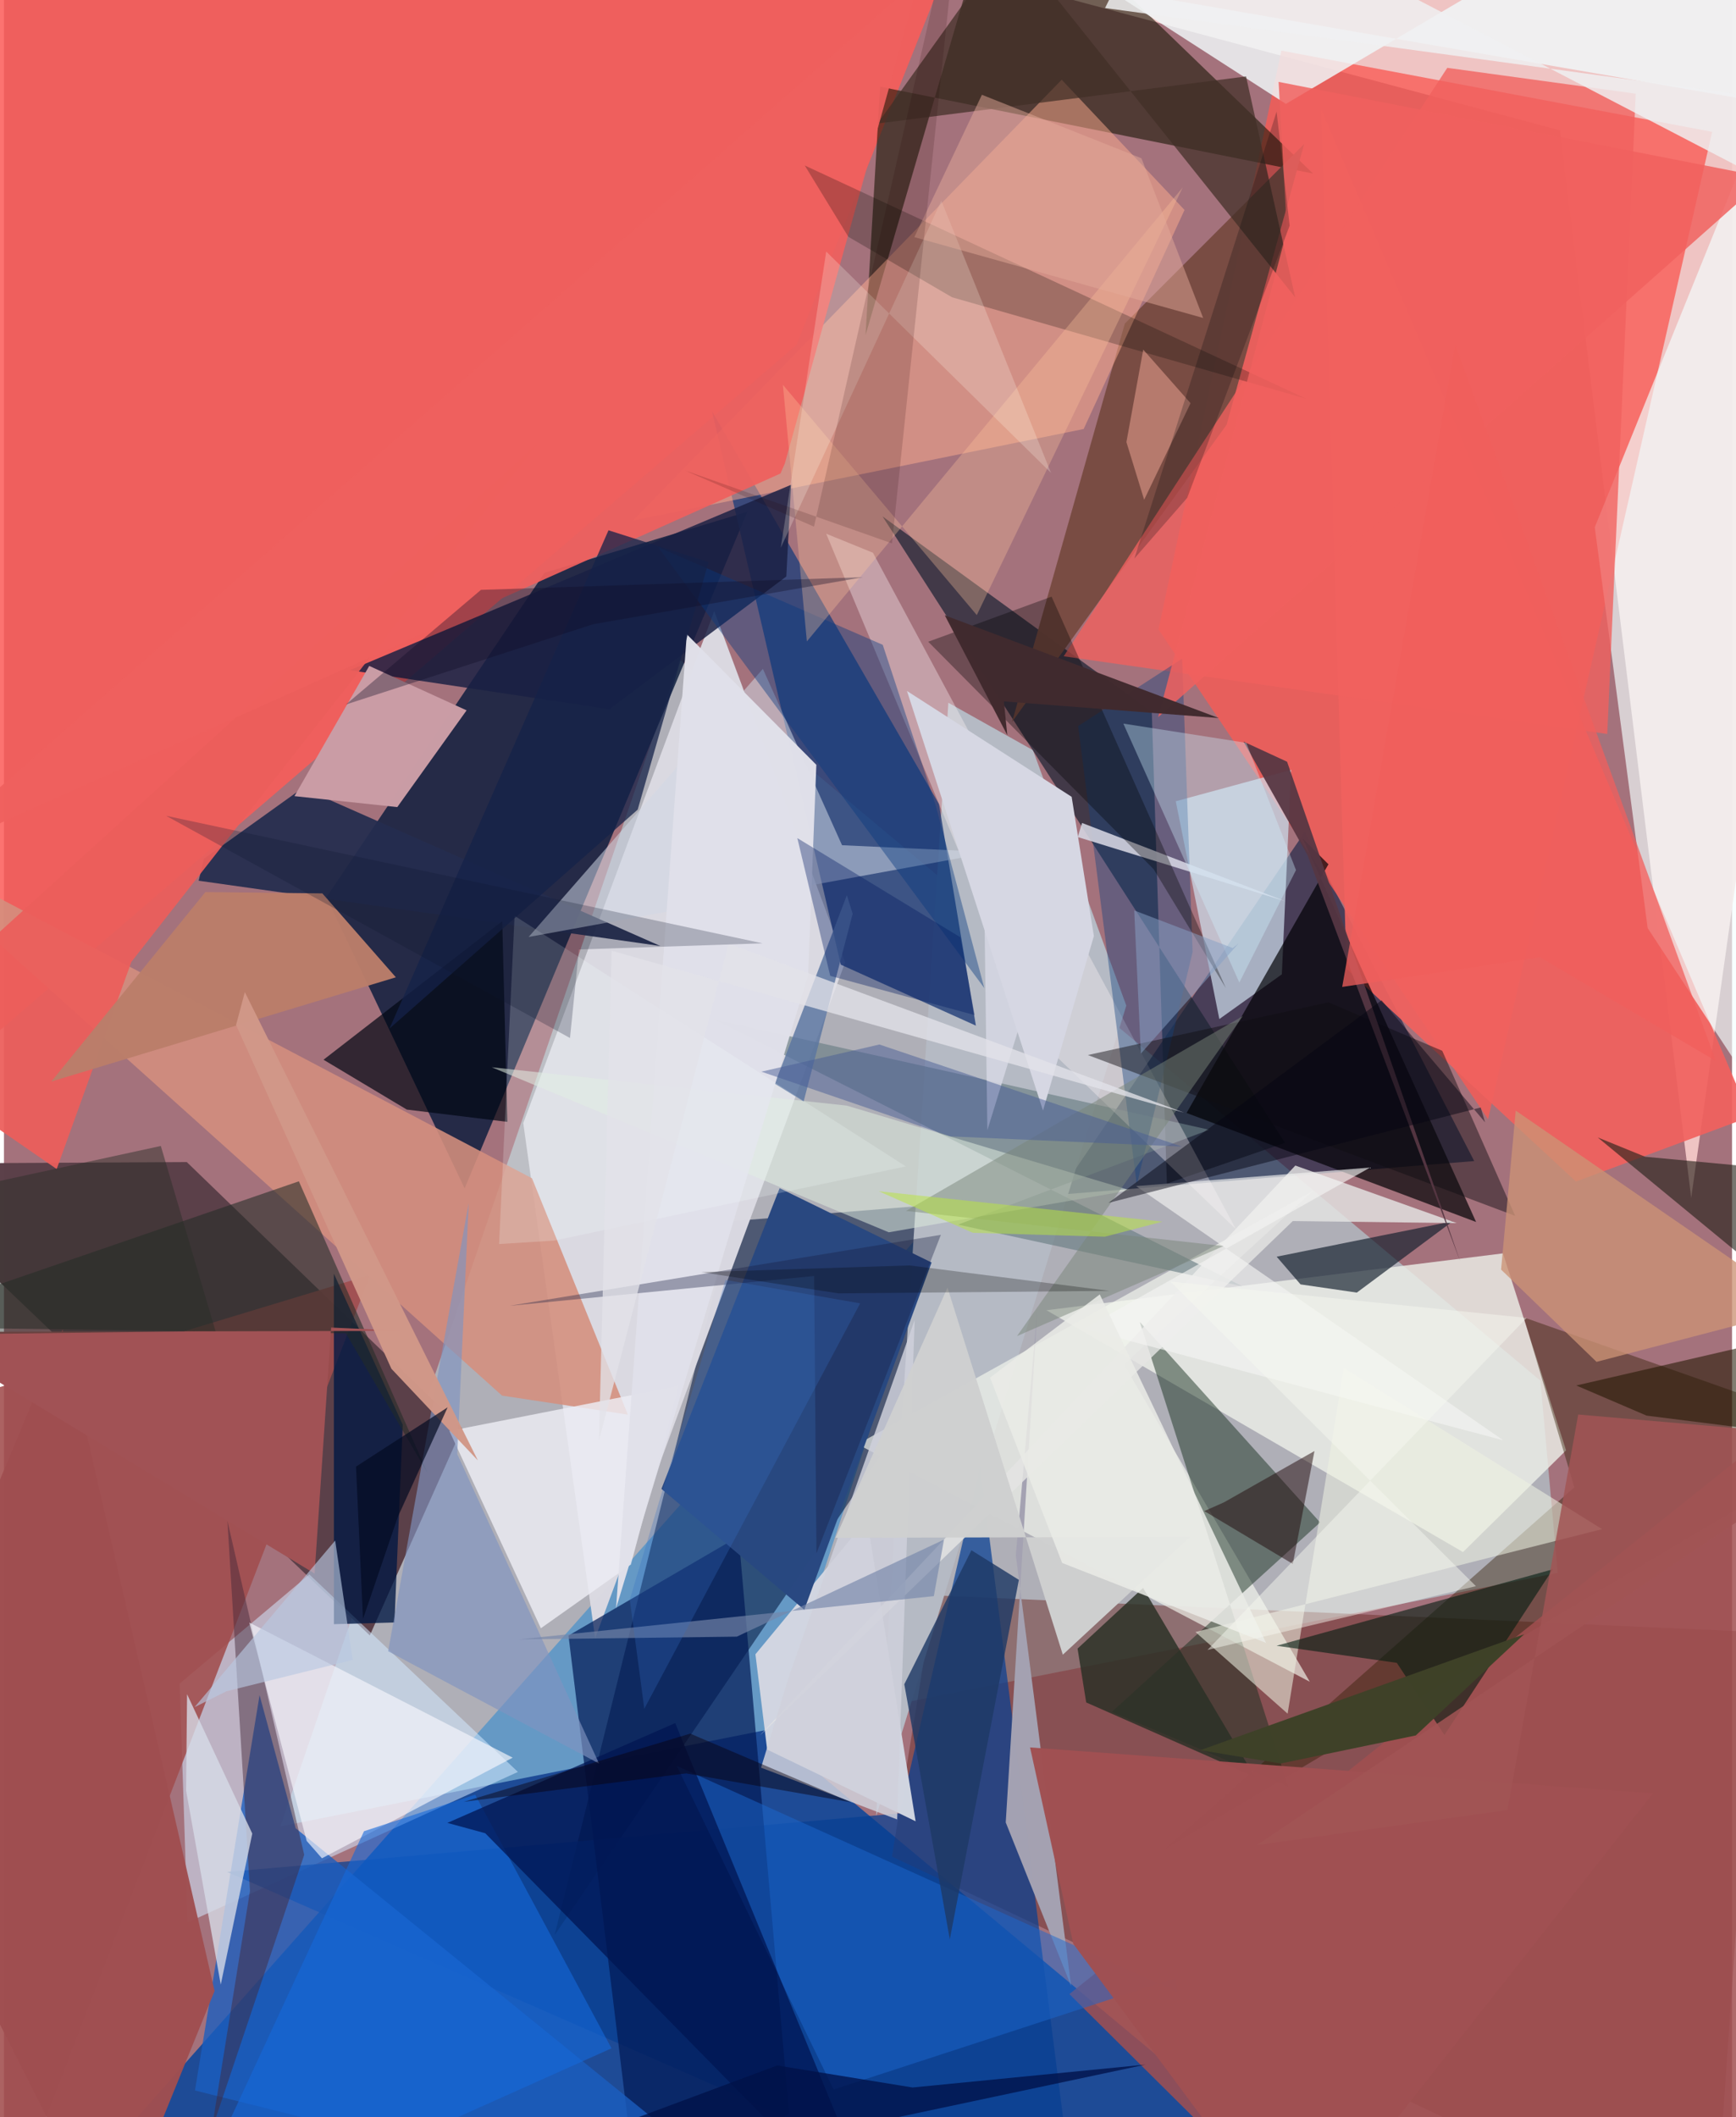 <svg xmlns="http://www.w3.org/2000/svg" width="228" height="278" viewBox="0 0 836 1024"><path fill="#a4727c" d="M0 0h836v1024H0z"/><path fill="#02439b" fill-opacity=".824" d="M667.937 1086l-651.108-8.186 437.323-493.18-83.266 253.742z"/><path fill="#bcfaff" fill-opacity=".447" d="M326.91 318.975l416.375 348.784 8.4 92.99-617.94 122.606z"/><path fill="#0b1c3d" fill-opacity=".831" d="M359.631 247.53L222.858 574.8 156 433.967l105.478-156.91z"/><path fill="#f4c9c7" fill-opacity=".937" d="M752.793 63.05L285.667-62 898-.036 816.238 579.37z"/><path fill="#00153c" fill-opacity=".553" d="M629.282 402.423l81.985 159.146-359.205 29.08-85.705 345.33z"/><path fill="#fb5c58" fill-opacity=".855" d="M-62-62h536.59l-91.153 228.797L-62 550.007z"/><path fill="#fa5a54" fill-opacity=".78" d="M717.969 541.361L558.52 304.456l59.46-279.972 208.393 39.283z"/><path fill="#6d2f2b" fill-opacity=".498" d="M450.14 771.607l-20.556 126.35L827.302 1086l20.63-296.674z"/><path fill="#5b4049" fill-opacity=".992" d="M221.66 690.833L88.448 562.053-62 562.866l239 228.129z"/><path fill="#dad9e1" fill-opacity=".984" d="M406.961 465.418L286.004 792.365l-34.778-249.169 92.377-247.613z"/><path fill="#b5bac4" d="M456.878 339.9l40.933 22.937 45.15 123.541L421.91 878.485z"/><path fill="#24407a" fill-opacity=".816" d="M404.838 466.57l65.359 29.502-17.866-107.175-109.79-190.006z"/><path fill="#121200" fill-opacity=".569" d="M423.864 41.93l-7.05 120.16L482.144-62l151.14 145.938z"/><path fill="#ebede7" fill-opacity=".82" d="M504.348 633.711l201.507 116.967 49.853-49.19-30.53-95.278z"/><path fill="#1e2636" fill-opacity=".733" d="M425.038 249.782l130.26 94.623 7.296 228.046 57.152-19.713z"/><path fill="#d3e9ff" fill-opacity=".541" d="M248.64 857.022l-100.907-95.52-62.709 52.771L88.8 929.834z"/><path fill="#cfdfed" fill-opacity=".702" d="M587.963 492.883l-21.06-105.338 55.79-15.185-4.486 98.888z"/><path fill="#083f93" fill-opacity=".718" d="M433.446 877.028l-325.48 28.354L520.213 1086 472.31 708.954z"/><path fill="#f1615e" fill-opacity=".925" d="M844.714 540.156l-84.24 31.33L649.48 468.587 637.17 52.451z"/><path fill="#f5f8ef" fill-opacity=".647" d="M541.808 659.946l91.149-83.722L412.93 698.52l218.804 114.888z"/><path fill="#142d1c" fill-opacity=".475" d="M636.716 736.353l-100.79 91.64 85.28 35.928-71.71-224.532z"/><path fill="#a14d4d" fill-opacity=".882" d="M177.185 616.589L-3.468 1086-62 1053.578-3.907 671.46z"/><path fill="#000003" fill-opacity=".686" d="M628.355 405.64l12.393 12.378L572.12 538.31l140.062 52.73z"/><path fill="#021a55" fill-opacity=".706" d="M309.176 1086l-36.068-294.926 82.332-47.963 24.336 278.801z"/><path fill="#d1d5e0" fill-opacity=".992" d="M363.542 800.113l53.99-65.31 23.493 146.08-71.82-34.675z"/><path fill="#784c43" fill-opacity=".98" d="M629.014 69.633L542.24 156.52l-54.544 192.625L591.487 205.42z"/><path fill="#fdab8d" fill-opacity=".502" d="M571.13 101.555l-48.8 105.94-218.055 44.3L511.704 38.562z"/><path fill="#1b5ebf" fill-opacity=".788" d="M123.656 819.873l17.474 64.389 247.247 200.68-295.974-73.85z"/><path fill="#321c01" fill-opacity=".412" d="M759.704 719.357l-197.78 174.75L898 694.508l-162.786-57.356z"/><path fill="#242d4f" fill-opacity=".941" d="M317.535 457.54L94.192 425.976l2.544-10.629 47.743-34.224z"/><path fill="#f3ffff" fill-opacity=".659" d="M898-62L769.593 255.004l25.583 193.868L898 605.654z"/><path fill="#d48f7e" fill-opacity=".882" d="M255.452 569.9L-62 402.99l302.968 272.026 60.861 9.191z"/><path fill="#1a2043" fill-opacity=".835" d="M292.887 343.035l85.594-64.21 2.324-44.356-213.472 89.683z"/><path fill="#f0f7f9" fill-opacity=".831" d="M533.779-5.406l354.138 61.301L810.312-62 620.162 50.253z"/><path fill="#131f2e" fill-opacity=".671" d="M627.255 621.216l27.22 3.964 46.394-34.503-85.174 17.134z"/><path fill="#697e84" fill-opacity=".647" d="M599.075 622.113l-137.5-29.814 121.499-45.883-239.54-53.377z"/><path fill="#010613" fill-opacity=".698" d="M194.89 536.668l-40.29-24.116 86.455-67.002 2.478 97.056z"/><path fill="#a4a2b2" fill-opacity=".996" d="M489.518 752.209l26.736 208.347-31.62-79.11 15.336-248.502z"/><path fill="#ca9da6" fill-opacity=".996" d="M176.715 322.08l47.1 21.491-33.537 46.796-49.748-5.3z"/><path fill="#a14f50" fill-opacity=".851" d="M637.857 1086l251.39-14.109L898 658.56l-382.583 305.9z"/><path fill="#fff4f7" fill-opacity=".357" d="M499.51 501.72l96.453 92.764-175.57-327.138-22.62-9.205z"/><path fill="#001844" fill-opacity=".776" d="M192.923 689.124l-33.326-73.1.023 169.526 29.299-.803z"/><path fill="#eef1e1" fill-opacity=".565" d="M620.996 828.834L648.19 661.69l124.945 77.907-196.72 49.754z"/><path fill="#ececf3" fill-opacity=".824" d="M303.275 756.717l23.142-86.415-110.935 21.824 44.26 95.406z"/><path fill="#d1d8e5" fill-opacity=".537" d="M477.981 412.152l-72.539-3.349-38.297-85.295-113.316 129.665z"/><path fill="#1c68ce" fill-opacity=".494" d="M567.487 963.352l-.404-6.751-165.723 54.02-75.884-156.548z"/><path fill="#2b3126" fill-opacity=".831" d="M523.554 823.411l81.592 36.009-54.086-91.403-31.678 29.345z"/><path fill="#294880" fill-opacity=".992" d="M375.245 574.677l73.518 35.947-61.594 167.962-69.102-58.464z"/><path fill="#021d12" fill-opacity=".604" d="M615.642 795.995l133.64-36.967-52.406 80.118-23.052-34.885z"/><path fill="#f1615e" fill-opacity=".788" d="M775.632 355.016l-262.956-37.597 185.56-284.603L789.41 45.3z"/><path fill="#144380" fill-opacity=".412" d="M575.034 460.445l-26.997 112.61-28.385-221.883 50.336-32.59z"/><path fill="#ec5e5b" fill-opacity=".937" d="M-62 505.079L257.833 214.9 61.643 465.227 25.512 565.42z"/><path fill="#232b26" fill-opacity=".565" d="M142.672 571.357L-62 641.71l227.42 3.166 39.606 67.78z"/><path fill="#e4e4e3" fill-opacity=".824" d="M624.73 563.736L365.708 839.339 623.49 590.58l79.313.99z"/><path fill="#432738" fill-opacity=".471" d="M108.099 735.6l37.156 161.522-44.857 133.468 18.618-115.973z"/><path fill="#f6f6fb" fill-opacity=".663" d="M246.118 850.12l-92.286 48.68-7.385-8.426-27.762-105.609z"/><path fill="#412e26" fill-opacity=".718" d="M422.666 59.734l178.213-22.756 23.757 106.791L486.39-29.327z"/><path fill="#232018" fill-opacity=".616" d="M885.666 568.073l11.678 86.144-126.322-104.078 22.94 9.339z"/><path fill="#1468da" fill-opacity=".604" d="M227.955 868.021l-53.775 17.675L81.167 1086l212.749-95.305z"/><path fill="#ef605e" fill-opacity=".929" d="M442.808-10.297L377.803 224.07l-2.14 4.946-417.967 187.25z"/><path fill="#001552" fill-opacity=".737" d="M428.516 1086L324.729 833.389l-110.222 48.28 18.33 5.003z"/><path fill="#d7dce7" fill-opacity=".792" d="M88.113 866.036l.467-46.609 31.549 67.41-15.245 73.048z"/><path fill="#dde9dc" fill-opacity=".545" d="M428.05 596.02l116.688-20.32-136.986-40.955L235.996 516.2z"/><path fill="#a04f51" fill-opacity=".969" d="M-62 860.054L51.958 1086l49.926-123.029-73.52-320.104z"/><path fill="#cfd1db" fill-opacity=".843" d="M440.58 638.404l-8.5 241.585-65.824-25.029 13.427-43.932z"/><path fill="#1e3965" fill-opacity=".812" d="M490.994 764.133l-22.961-14.324-32.474 64.804 22.015 123.377z"/><path fill="#8093c0" fill-opacity=".651" d="M219.306 703.312l68.581 149.662-102.016-54.32 38.963-216.84z"/><path fill="#d5d6e2" fill-opacity=".878" d="M473.637 390.68l2.096 155.977 45.832-148.616 98.476 37.917z"/><path fill="#050500" fill-opacity=".239" d="M387.416 80.048l21.078 34.486 50.16 29.245 171.507 49.145z"/><path fill="#5b75a1" fill-opacity=".835" d="M386.853 532.767l-13.938-8.599 34.865-91.21 2.806 9.015z"/><path fill="#06387e" fill-opacity=".412" d="M425.133 311.876L316.456 264.61l157.811 213.288-23.585-88.61z"/><path fill="#000001" fill-opacity=".333" d="M591.11 477.885L556.188 420.4 447.136 310.38l59.681-21.812z"/><path fill="#110e13" fill-opacity=".463" d="M640.76 484.794l-116.41 25.492 206.746 77.794-35.29-79.848z"/><path fill="#ffc59d" fill-opacity=".322" d="M388.426 310.238l181.82-219.566-99.615 206.83L376.83 186.13z"/><path fill="#230b0d" fill-opacity=".506" d="M623.518 756.43l10.47-54.611-43.8 24.819-9.49 4.215z"/><path fill="#cb9375" fill-opacity=".776" d="M870.069 632.666L731.348 537.17l-7.082 76.884 46.18 44.63z"/><path fill="#e0e0e9" fill-opacity=".984" d="M296.11 777.885l92.925-306.25 3.975-101.718-62.679-63.156z"/><path fill="#d6d7e3" d="M436.846 334.192l79.677 51.206 10.749 67.33-24.61 84.419z"/><path fill="#cecfcf" fill-opacity=".992" d="M402.27 743.77l54.187-120.987 55.787 177.54 61.518-56.949z"/><path fill="#f4f4f2" fill-opacity=".643" d="M547.702 573.684l113.2-8.979-138.423 77.949 202.82 53.971z"/><path fill="#201700" fill-opacity=".561" d="M760.641 670.11l112.18-25.93L898 697.71l-103.34-13.02z"/><path fill="#fffbf1" fill-opacity=".227" d="M397.793 121.671l108.735 107.037L453.471 97.09l-77.666 167.832z"/><path fill="#bb7e6a" fill-opacity=".969" d="M189.591 472.685L22.912 523.1l74.533-91.648 56.582.653z"/><path fill="#563643" fill-opacity=".941" d="M599.652 358.686l30.943 54.857 73.85 196.446-83.705-241.56z"/><path fill="#fcaf9f" fill-opacity=".463" d="M543.013 213.82l8.135-44.729 22.895 25.92-22.451 46.695z"/><path fill="#eff0f1" fill-opacity=".835" d="M898 53.638v57.553L564.99-62l-32.3 65.893z"/><path fill="#a15255" d="M150.287 761.075l-192.68-116.849 236.4-.53-35.722-1.607z"/><path fill="#a05052" fill-opacity=".98" d="M517.307 940.176l-20.906-95.01 301.387 22.196L625.551 1086z"/><path fill="#788679" fill-opacity=".49" d="M590.026 602.675l-99.951 43.552L599.368 491.4l-162.992 94.28z"/><path fill="#f0615e" fill-opacity=".839" d="M558.38 346.859l62.26-235.194-3.999-72.056L852.6 85.843z"/><path fill="#f7fefe" fill-opacity=".2" d="M266.083 600.043l-26.554 1.651 7.497-158.736 189.278 121.19z"/><path fill="#001248" fill-opacity=".769" d="M374.07 998.992l65.483 10.655 112.76-11.076L140.55 1086z"/><path fill="#b9c8e1" fill-opacity=".635" d="M107.655 818l61.038-15.167-8.455-57.718-68.022 80.58z"/><path fill="#eaebe6" fill-opacity=".863" d="M477.045 666.299l34.9 89.65 98.626 38.653-80.452-168.537z"/><path fill="#171e41" fill-opacity=".357" d="M393.07 751.269l-1.144-134.112-147.27 14.411 208.607-34.322z"/><path fill="#001b62" fill-opacity=".365" d="M469.585 490.967l-69.859-18.968-15.91-66.633 78.904 47.992z"/><path fill="#d19888" fill-opacity=".976" d="M229.263 706.363L116.53 479.857l-4.24 15.896 75.138 166.264z"/><path fill="#485d95" fill-opacity=".49" d="M366.414 518.327l57.105-13.14 146.39 49.387-112.176-4.951z"/><path fill="#402a2e" fill-opacity=".984" d="M483.742 339.242l1.639 16.303-30.225-57.936 132.553 49.688z"/><path fill="#d1f2ff" fill-opacity=".357" d="M597.639 475.215L541.527 349.98l59.48 9.312 24.044 61.534z"/><path fill="#7687aa" fill-opacity=".655" d="M354.512 791.59l-105.388 1.319 200.725-20.914 4.913-27.338z"/><path fill="#152249" fill-opacity=".749" d="M340.864 271.883l-34.276 119.694-120.084 105.915L292.46 256.486z"/><path fill="#3e4128" fill-opacity=".984" d="M578.74 846.503l38.883 6.44 65.372-13.566 52.413-48.952z"/><path fill="#e2e2e8" fill-opacity=".773" d="M350.605 456.375L570.9 538.15l-276.95-78.325-6.124 237.004z"/><path fill="#a15455" fill-opacity=".855" d="M606.08 892.422l121.267-16.956L761.58 684.16 898 695.916z"/><path fill="#e4ab99" fill-opacity=".482" d="M550.287 76.56l29.85 77.226-139.714-39.097 32.68-68.846z"/><path fill="#250100" fill-opacity=".153" d="M329.584 227.6l100.003 35.198L463.725-62l-71.857 316.716z"/><path fill="#0e162d" fill-opacity=".247" d="M366.969 456.257L78.442 394.568l195.392 107.478 4.338-42.82z"/><path fill="#060612" fill-opacity=".471" d="M666.462 483.815l50.044 58.975-2.095-7.135-180.075 46.13z"/><path fill="#f7f8ef" fill-opacity=".471" d="M582.224 798.02l154.391-160.587-172.263-17.546 147.762 147.296z"/><path fill="#04080a" fill-opacity=".231" d="M615.663 54.01l-68.795 216.106 25.58-29.357 49.535-131.604z"/><path fill="#b9e441" fill-opacity=".522" d="M423.172 576.16l45.557 20.109 63.864 1.876 27.89-7.274z"/><path fill="#879fc5" fill-opacity=".514" d="M546.785 440.339l3.211 69.258 47.226-53.25-2.774 2.184z"/><path fill="#040b22" fill-opacity=".698" d="M170.313 709.351l44.327-28.68-24.11 53.043-16.838 49.304z"/><path fill="#09000b" fill-opacity=".455" d="M409.935 871.731L332 838.485l-109.582 32.99 107.617-13.75z"/><path fill="#f05f5c" fill-opacity=".753" d="M647.406 477.336l95.713-14.339 85.022 50.131-126.06-346.469z"/><path fill="#110d27" fill-opacity=".349" d="M285.016 301.928l130.58-22.763-184.842 6.133-65.31 55.44z"/><path fill="#292e28" fill-opacity=".467" d="M-62 584.202v61.605l164.362-2.008-26.476-89.536z"/><path fill="#020001" fill-opacity=".255" d="M403.655 625.559l-66.316-10.284 100.738-3.235 96.756 12.311z"/><path fill="#366ec4" fill-opacity=".282" d="M309.782 826.464L414.204 630.39l-65.156-11.348-46.295 154.601z"/></svg>